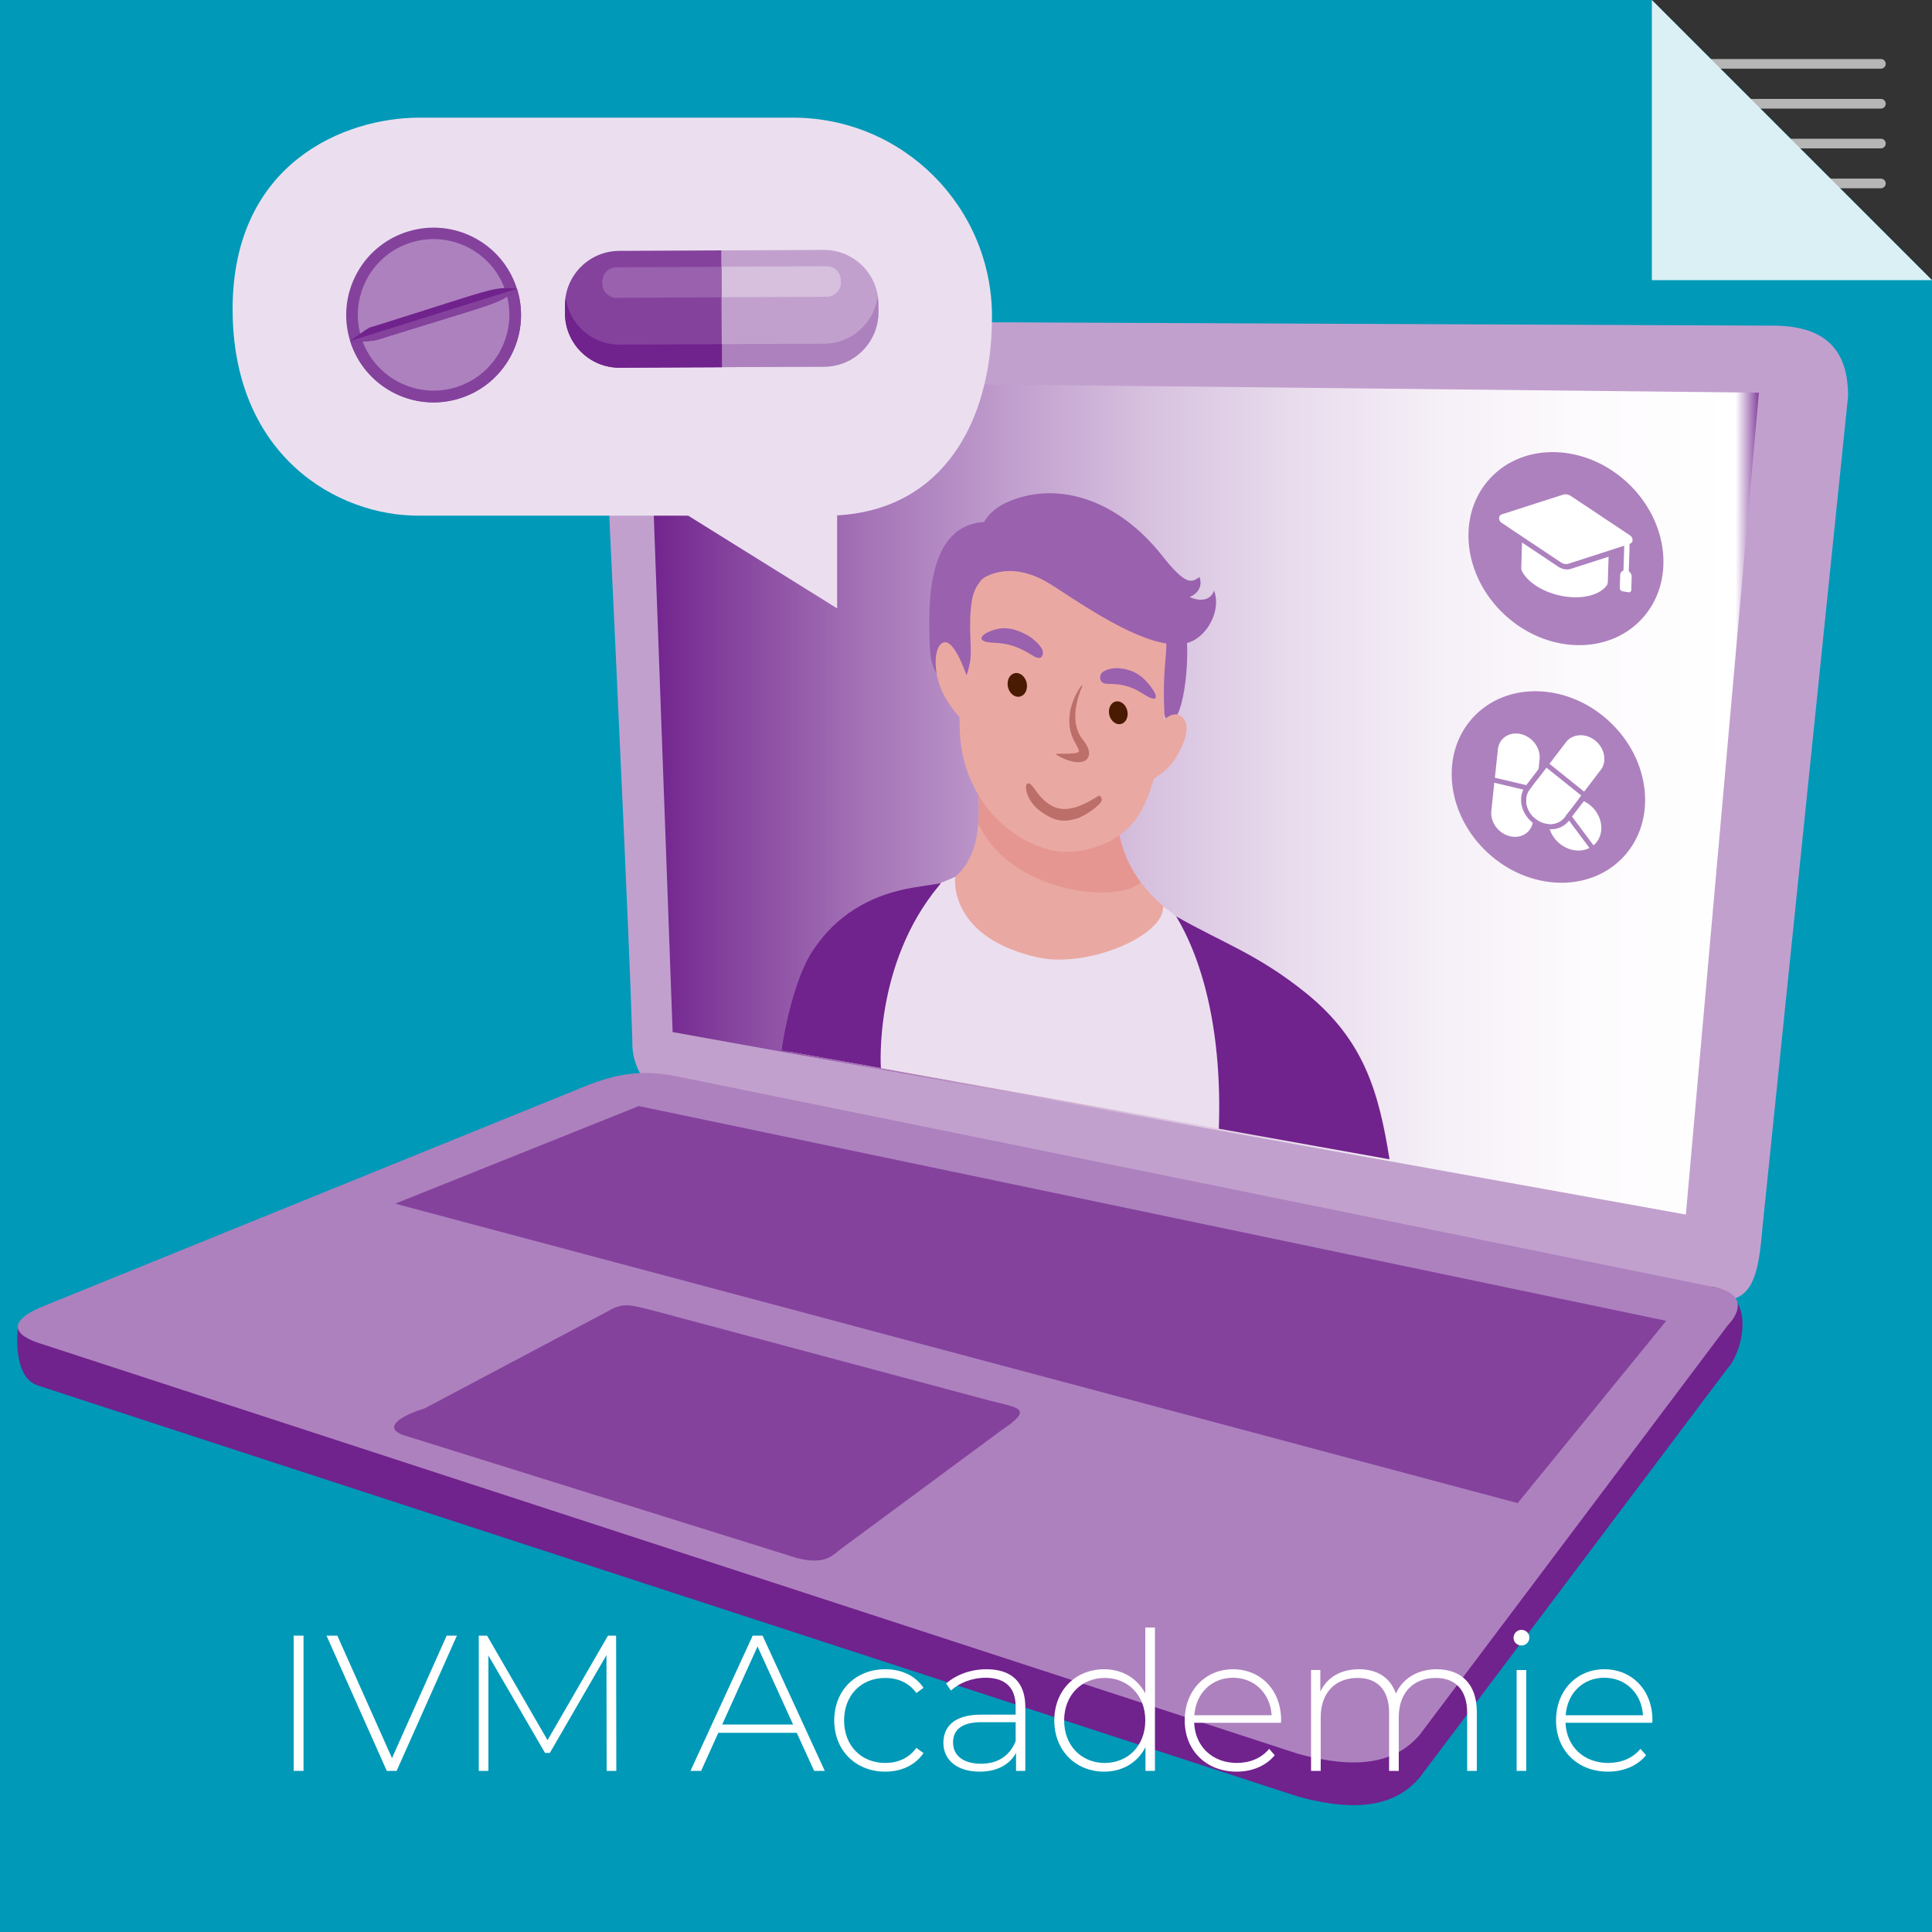 <?xml version="1.0" encoding="utf-8"?>
<!-- Generator: Adobe Illustrator 25.2.3, SVG Export Plug-In . SVG Version: 6.00 Build 0)  -->
<svg version="1.1" xmlns="http://www.w3.org/2000/svg" xmlns:xlink="http://www.w3.org/1999/xlink" x="0px" y="0px"
	 viewBox="0 0 2000 2000" style="enable-background:new 0 0 2000 2000;" xml:space="preserve">
<rect x="0" y="0" width="2000" height="2000" fill="#333333" stroke="none"/>
<style type="text/css">
	.st0{fill:#0099B8;}
	.st1{fill:#EBDFEF;stroke:#B6B6B6;stroke-width:10;stroke-linecap:round;}
	.st2{fill:#DBF0F5;}
	.st3{fill:#C2A0CE;}
	.st4{fill:#70228D;}
	.st5{fill:url(#SVGID_1_);}
	.st6{fill:#AD81BE;}
	.st7{fill:#84429D;}
	.st8{fill:none;stroke:#AD81BE;stroke-width:10.556;stroke-miterlimit:10;}
	.st9{fill:#EBDFEF;}
	.st10{fill:#FFFFFF;}
	.st11{fill:#EAA8A3;}
	.st12{fill:#E69690;}
	.st13{fill:#9961AE;}
	.st14{fill:#491B02;}
	.st15{fill:#BC6F69;}
	.st16{fill:#D6C0DE;}
</style>
<g id="Achtergrond">
	<polygon class="st0" points="2000,2000 0,2000 0,0 1710,0 2000,290 	"/>
	<g>
		<line class="st1" x1="1762.9" y1="66.1" x2="1947.1" y2="66.1"/>
		<line class="st1" x1="1762.9" y1="107.4" x2="1947.1" y2="107.4"/>
		<line class="st1" x1="1762.9" y1="148.6" x2="1947.1" y2="148.6"/>
		<line class="st1" x1="1762.9" y1="189.9" x2="1947.1" y2="189.9"/>
		<polygon class="st2" points="2000,290 1710,290 1710,0 		"/>
	</g>
</g>
<g id="Computer">
</g>
<g id="Computer_1_">
</g>
<g id="Toestenbord">
	<g>
		<path class="st3" d="M1741.3,1342.9L733.7,1151.3c-44.6-0.5-80.2-33.4-79.1-73.2c0,0-0.6-20.1-1.8-53.3
			C646.5,861.2,624,392,624,392c0-59.8,15.2-59.9,72.7-59.8l1137.3,4.9c56-0.3,79.2,25.3,79.1,73.2l-88.7,861.4
			C1818.5,1344.8,1806.1,1354.3,1741.3,1342.9z"/>
		<path class="st4" d="M1772.5,1332c48.3,8.5,30,69.8,15.9,84.5L1469.7,1840c-25.5,30-65.8,36.3-125.9,19.8
			c0,0-1278.3-416.7-1305-425.7s-20.3-59.4-20.3-59.4"/>
		<path class="st4" d="M698.8,1158.1"/>
		<path class="st4" d="M610.9,1166.6"/>
		<linearGradient id="SVGID_1_" gradientUnits="userSpaceOnUse" x1="671.668" y1="825.717" x2="1820.802" y2="825.717">
			<stop  offset="0" style="stop-color:#70228D"/>
			<stop  offset="6.655797e-02" style="stop-color:#83409C"/>
			<stop  offset="0.192" style="stop-color:#A472B6"/>
			<stop  offset="0.321" style="stop-color:#C09DCD"/>
			<stop  offset="0.45" style="stop-color:#D7C1DF"/>
			<stop  offset="0.579" style="stop-color:#E8DCED"/>
			<stop  offset="0.71" style="stop-color:#F5EFF7"/>
			<stop  offset="0.843" style="stop-color:#FDFBFD"/>
			<stop  offset="0.979" style="stop-color:#FFFFFF"/>
			<stop  offset="0.982" style="stop-color:#EEE5F2"/>
			<stop  offset="0.995" style="stop-color:#A271B5"/>
			<stop  offset="1" style="stop-color:#84429D"/>
		</linearGradient>
		<polygon class="st5" points="1745.2,1257.3 696.3,1068.4 671.7,394.2 1820.8,406.5 		"/>
		<path class="st6" d="M1343.9,1815.6l-1305-425.7c-29.5-10.2-27.2-24.9,7.9-38.5l564.1-229c18-6.3,45.9-17,87.9-8.5L1772.5,1332
			c34.6,6.2,30,25.5,15.9,40.2l-318.6,423.5C1444.2,1825.8,1404,1832,1343.9,1815.6z"/>
		<path class="st7" d="M824.7,1612.8l-401.4-125.4c-29.2-7.4-12.6-20.5,16.4-29.5l187.1-99.2c17.6-10.2,21.9-9.1,51-1.6l347.5,93
			c29.2,7.4,45.4,7.9,11.4,30.5L871.1,1603C860.9,1610.9,853.8,1620.2,824.7,1612.8z"/>
		<polygon class="st7" points="1571.1,1556 409.1,1246 661.3,1145 1724.9,1367.3 		"/>
		<path class="st8" d="M419,1294.5"/>
		<path class="st8" d="M733.7,1151.3"/>
		<path class="st8" d="M576.4,1318.5"/>
		<path class="st8" d="M786,1164.3"/>
		<path class="st8" d="M677.8,1357"/>
		<path class="st8" d="M839.6,1179.4"/>
	</g>
</g>
<g id="Dame_met_tekstballon">
	<path class="st9" d="M434.1,121.8h386.8c113.8,0,206,92.2,206,206c0,110-51.8,199.8-160.3,205.7l0,0v96.3l-154.2-96H434.1
		c-85.2,0.6-193.3-62.1-193.3-213.8S357.2,121.8,434.1,121.8"/>
	<g>
		
			<ellipse transform="matrix(0.681 -0.733 0.733 0.681 100.715 1368.418)" class="st6" cx="1620.4" cy="568.7" rx="93.3" ry="107"/>
		<g id="XMLID_4_">
			<path id="XMLID_6_" class="st10" d="M1619.7,589.3c-2.3-0.4-4.5-1.3-6.5-2.6l-37.6-25.1l-0.8,26.5c0,1.2,0.3,2.4,0.9,3.5
				c6.3,11.9,23.2,22.4,43.2,25.7c20,3.3,37.4-1.6,44.4-11.3c0.7-0.9,1-2,1.1-3.2l0.8-26.5l-38.8,12.5
				C1624.2,589.5,1622,589.7,1619.7,589.3z"/>
			<path id="XMLID_5_" class="st10" d="M1686.9,563l0.5-0.2c0.7-0.2,1.2-0.6,1.7-1.1c0,0,0.1-0.1,0.1-0.1c0,0,0.1-0.1,0.1-0.1
				c0.1-0.1,0.1-0.2,0.2-0.3c0.1-0.2,0.3-0.5,0.4-0.7c0,0,0-0.1,0-0.1c0-0.1,0-0.1,0.1-0.2c0,0,0-0.1,0-0.1c0-0.1,0-0.1,0-0.2
				c0,0,0-0.1,0-0.1c0-0.1,0-0.2,0-0.2c0,0,0,0,0-0.1c0-0.1,0-0.2,0-0.3c0,0,0,0,0,0c0.1-1.7-0.7-3.6-2.4-4.8l-44.1-29.4l-17.6-11.7
				c-0.3-0.2-0.6-0.4-0.9-0.5c-0.3-0.2-0.6-0.3-1-0.4c-0.5-0.2-1-0.3-1.5-0.5c-0.1,0-0.2,0-0.2-0.1c-0.1,0-0.2,0-0.2,0
				c-0.6-0.1-1.3-0.1-1.9-0.1c-0.2,0-0.4,0-0.5,0c-0.2,0-0.3,0-0.5,0.1c-0.3,0.1-0.6,0.1-0.9,0.2l-21.2,6.8l-42.5,13.7
				c-1.1,0.4-1.8,1.1-2.3,2c0,0.1-0.1,0.1-0.1,0.2c0,0,0,0.1,0,0.1c0,0.1,0,0.1-0.1,0.2c0,0,0,0.1,0,0.1c0,0.1,0,0.1-0.1,0.2
				c0,0,0,0,0,0.1c0,0.1,0,0.2-0.1,0.2c0,0,0,0,0,0.1c0,0.1,0,0.2,0,0.3c0,0,0,0,0,0c0,0.1,0,0.2,0,0.3c0,0,0,0,0,0
				c-0.1,1.1,0.3,2.3,1,3.4c0,0,0,0,0,0c0.1,0.1,0.1,0.2,0.2,0.3c0,0,0.1,0.1,0.1,0.1c0.1,0.1,0.2,0.2,0.3,0.3
				c0.1,0.1,0.1,0.1,0.2,0.2c0,0,0.1,0.1,0.1,0.1c0.2,0.1,0.3,0.3,0.5,0.4l61.7,41.2c1.2,0.8,2.5,1.3,3.9,1.5
				c1.3,0.2,2.7,0.1,3.9-0.3l57.6-18.6l-0.2,6.4l-0.6,19.2c-1.9,0.6-3.3,2.4-3.4,4.6l-0.4,13.8c0,1.5,1.2,3,2.8,3.2l6.2,1
				c1.6,0.3,2.9-0.8,2.9-2.3l0.4-13.8c0.1-2.2-1.2-4.4-3-5.7l0.7-21.9L1686.9,563z"/>
		</g>
	</g>
	<g>
		
			<ellipse transform="matrix(0.681 -0.733 0.733 0.681 -85.876 1433.815)" class="st6" cx="1602.2" cy="815.4" rx="92.6" ry="106.1"/>
		<g>
			<g>
				<path class="st6" d="M1655.7,836.5c-11.4-15.3-32.1-20.1-46.1-10.8c-14,9.3-16.1,29.3-4.7,44.6c11.4,15.3,32.1,20.1,46.1,10.8
					C1665,871.8,1667.1,851.8,1655.7,836.5z M1609.1,867.5c-9-12-7.9-27.5,2-35.8l34.4,46.1C1633.8,883.8,1618,879.5,1609.1,867.5z
					 M1649.6,875.1l-34.4-46.1c11.6-6,27.4-1.7,36.4,10.3C1660.5,851.3,1659.5,866.8,1649.6,875.1z"/>
				<path class="st10" d="M1645.4,877.8c-11.6,6-27.4,1.7-36.4-10.3c-9-12-7.9-27.5,2-35.8L1645.4,877.8z"/>
				<path class="st10" d="M1649.6,875.1l-34.4-46.1c11.6-6,27.4-1.7,36.4,10.3C1660.5,851.3,1659.5,866.8,1649.6,875.1z"/>
			</g>
			<g>
				<path class="st6" d="M1574.9,754.8c-14.9-3.5-28.2,5.4-29.7,19.7l-6.8,64c-1.5,14.4,9.3,28.9,24.2,32.4
					c14.9,3.5,28.2-5.4,29.7-19.7l6.8-64C1600.6,772.8,1589.8,758.3,1574.9,754.8z M1586.9,849.9c-1.2,11.5-11.9,18.6-23.8,15.8
					c-11.9-2.8-20.6-14.5-19.4-26l3.1-29.4l43.2,10.2L1586.9,849.9z M1593.8,785.9l-3.1,29.4l-43.2-10.2l3.1-29.4
					c1.2-11.5,11.9-18.6,23.8-15.8C1586.3,762.7,1595,774.4,1593.8,785.9z"/>
				<path class="st10" d="M1590.1,820.5l-3.1,29.4c-1.2,11.5-11.9,18.6-23.8,15.8c-11.9-2.8-20.6-14.5-19.4-26l3.1-29.4
					L1590.1,820.5z"/>
				<path class="st10" d="M1593.8,785.9l-3.1,29.4l-43.2-10.2l3.1-29.4c1.2-11.5,11.9-18.6,23.8-15.8
					C1586.3,762.7,1595,774.4,1593.8,785.9z"/>
			</g>
			<g>
				<path class="st6" d="M1654.3,762.7c-12.4-9.9-29.2-9-37.6,2l-37.4,49c-8.4,11-5.2,28,7.2,37.9c12.4,9.9,29.2,9,37.6-2l37.4-49
					C1669.9,789.6,1666.7,772.6,1654.3,762.7z M1619.7,846c-6.7,8.8-20.3,9.5-30.2,1.6c-9.9-7.9-12.5-21.5-5.8-30.4l17.2-22.5
					l35.9,28.8L1619.7,846z M1657.1,797l-17.2,22.5l-35.9-28.8l17.2-22.5c6.7-8.8,20.3-9.5,30.2-1.6
					C1661.2,774.6,1663.8,788.2,1657.1,797z"/>
				<path class="st10" d="M1636.9,823.5l-17.2,22.5c-6.7,8.8-20.3,9.5-30.2,1.6c-9.9-7.9-12.5-21.5-5.8-30.4l17.2-22.5L1636.9,823.5
					z"/>
				<path class="st10" d="M1657.1,797l-17.2,22.5l-35.9-28.8l17.2-22.5c6.7-8.8,20.3-9.5,30.2-1.6
					C1661.2,774.6,1663.8,788.2,1657.1,797z"/>
			</g>
		</g>
	</g>
	<g>
		<path class="st11" d="M1155.2,827.1c0,48.5,14.4,85.7,60.6,120c56.3,41.7,91.4,46.9,140.3,86.4c58.7,47.4,71.4,98.2,82.4,166.6
			l-621.9-111.5c0-7.8,25.7-69.9,36.9-104.6c10.7-33.1,37.9-44.4,98.4-58.8c71-16.9,64.7-76.9,56.7-150.7
			C1001.7,710.7,1155.2,742.9,1155.2,827.1z"/>
		<path class="st12" d="M1012.7,852.5c1.6-19.6-0.3-42-2.8-66.1c44.7,13.4,102,23.9,145,35.8c0.1,1.6,0.3,3.2,0.3,4.9
			c0,33.2,6.7,61.1,25.8,86.4C1155.7,936,1045.9,924.5,1012.7,852.5z"/>
		<path class="st9" d="M1204.1,938.1c3.8,2.6,7.7,5.8,11.7,9c54.6,44.4,91.4,46.9,140.3,86.4c58.7,47.4,71.4,98.2,82.4,166.6
			l-621.9-111.5c13.8-45.2,16.3-68.7,34.2-99.8c16.9-29.4,30.7-50,85.3-61.9c15.3-3.3,52.1-18.5,52.6-19.3
			c-1.5,20.1,8.3,66.2,85.6,83.5C1125.2,1002.5,1205.9,968.9,1204.1,938.1z"/>
		<path class="st4" d="M1217.5,948.6c48.1,27.5,84.1,38.9,134.2,79.2c60.1,48.5,75.5,102.3,86.7,172.3l-176.7-31.7
			C1265.2,1071.2,1246.3,996.2,1217.5,948.6z"/>
		<path class="st4" d="M911.9,1105.7l-102.8-18.4c3.4-25.4,14.5-74.7,30.6-100.5c20.9-33.3,51.8-55.4,91.7-65.1
			c17.9-4.4,38.8-6,42-7.6c0.8-0.4,0.5,0.4-1.3,2.6C904.1,998.3,911.9,1105.7,911.9,1105.7z"/>
		<path class="st11" d="M1209.6,652.4c5,35.8-1.8,54.7-4.1,87.1c-4.1,57.3-17.8,93.5-30.8,110.1c-23,29.4-65.3,36.5-88.9,30
			c-52.2-14.4-88.7-63.6-91.9-118c-2.8-48.7,5.2-54.4,0.7-92.1c-11.3-93.6,19.3-104,93.4-96.4C1151,579.5,1203.4,607.7,1209.6,652.4
			z"/>
		<path class="st13" d="M1017,599.2c0,0-22.1-57.2,24.1-78.6c50.8-23.5,114.2-5.7,161.9,54.6c25,31.6,30.3,27.8,38.8,22.2
			c5,15.4-10.4,20.6-10.4,20.6s18.9,9.6,25.5-6.5c7.3,20.6-6.8,46.1-24.8,53.1c-40.7,15.8-126.3-49.9-150-63
			C1042.2,579.5,1017,599.2,1017,599.2z"/>
		<path class="st13" d="M1055.1,580.8c0,0-43.5,5-49.1,41.2c-4.3,28,1,49.7-2.1,64.6c-4.9,23.8-10.4,22.2-10.4,22.2
			s-29.1,5.4-30.9-38.6c-1.8-44-3.7-126.2,56.1-129.8C1063.5,537.9,1055.1,580.8,1055.1,580.8z"/>
		<path class="st13" d="M1205.5,739.6c-3.6-64.3,9.2-67.9-4.8-110.6c-13-39.7-5.8-31,14.8-10.2c20.6,20.8,14.1,98.7,3.8,120
			C1208.9,760.1,1205.5,739.6,1205.5,739.6z"/>
		<path class="st11" d="M1001.2,700.6c-2.3-5.7-15.3-44.7-27.2-33.9c-7,6.3-7.6,27.7,0.2,46.6c7.3,17.6,22.8,34,26,35.3
			C1003.3,750,1001.2,700.6,1001.2,700.6z"/>
		<path class="st11" d="M1194.8,756.2c2.8-4.5,20.7-27,31.2-11.1c6.1,9.3-0.6,26.6-10.2,41.5c-8.9,13.8-25.8,22.7-29.1,22.5
			C1183.5,808.9,1194.8,756.2,1194.8,756.2z"/>
		<path class="st13" d="M1070,679.2c7.8,4.7,10.3-0.3,9.4-5.2c-0.8-4.4-8.7-12.5-16.2-16.6c-16.3-8.9-27.2-8.4-38.3-3.9
			c-11.3,4.6-13.7,11.4,4.4,11.9C1048.3,666.1,1059.1,672.6,1070,679.2z"/>
		<path class="st13" d="M1146.4,707.9c-7.8-0.1-8.6-6.2-6.6-10.2c1.8-3.6,10.4-6.5,17.8-6c15.9,1.2,24.9,7.9,33.2,18.5
			c8.4,10.8,8.7,18.4-6.7,8.5C1168,708.3,1157.3,708.1,1146.4,707.9z"/>
		<path class="st14" d="M1148.1,734.8c-0.9,6.3,2.7,12.8,8,14.5c5.3,1.7,10.3-2.1,11.1-8.4c0.9-6.3-2.7-12.8-8-14.5
			S1149,728.4,1148.1,734.8z"/>
		<path class="st14" d="M1043.2,705.9c-0.9,6.6,2.8,13.3,8.3,15c5.5,1.7,10.7-2.2,11.5-8.8c0.9-6.6-2.8-13.3-8.3-15
			C1049.2,695.4,1044,699.3,1043.2,705.9z"/>
		<g>
			<g>
				<path class="st15" d="M1119.5,709.7c-4.9,6.6-8.4,14.2-10.8,22.6c-2.1,8.4-2.8,18.1,0.5,28.2c0.9,2.5,1.8,5,3.2,7.3l1.9,3.5
					c0.5,0.9,1,1.8,1.4,2.7c0.9,1.6,1.4,3.3,1.3,3.8c-0.1,0.3,0.4,0-0.5,0.7c-1.9,1.2-6.2,1.5-10.1,1.7l-12.7,0.1l-0.1,1
					c4.2,2.6,8.5,4.7,13.1,6.1c4.6,1.3,9.3,2.5,15,0.8c1.4-0.6,3-1.4,4.1-3.1c1.2-1.6,1.7-3.9,1.6-5.9c-0.3-4-2-6.8-3.4-9.2
					c-0.8-1.2-1.6-2.3-2.4-3.4l-1.9-2.6c-1.3-1.6-2.2-3.5-3.1-5.3c-3.5-7.5-4-16.3-3-24.5c1-8.3,3.4-16.3,6.8-23.8L1119.5,709.7z"/>
			</g>
		</g>
		<path class="st15" d="M1140.5,828.6c0.5-2-1.5-5.9-3.4-4.7c-26.7,16.7-46.4,22.1-66.5-7.7c-11.1-16.3-13.5,8.8,6,23.2
			c16.3,12.1,25.8,11.3,37.3,8.2C1122.9,845.2,1139.4,833.3,1140.5,828.6z"/>
	</g>
</g>
<g id="Medicijnen">
	<g>
		
			<ellipse transform="matrix(0.48 -0.877 0.877 0.48 -52.419 563.395)" class="st7" cx="448.9" cy="325.9" rx="90.5" ry="90.5"/>
		<path class="st7" d="M535.2,298.9l-172.7,54.1c14.9,47.7,65.7,74.3,113.4,59.3C523.6,397.3,550.2,346.6,535.2,298.9z"/>
		<path class="st6" d="M374,349.4c-12.9-41.3,10.1-85.4,51.4-98.3c41.3-12.9,85.4,10.1,98.3,51.4c12.9,41.3-10.1,85.4-51.4,98.3
			C431,413.7,386.9,390.6,374,349.4z"/>
		<path class="st4" d="M535.2,298.9c-20.1,16.7-13.2,11.7-143.6,52.5c-8,2.6-22.3,2-29.1,1.6c0,0,2.4-1.9,6.6-4.9
			c14.9-10.5,12.5-8.7,18.2-10.4C515.2,297.6,510.1,296.6,535.2,298.9z"/>
		<path class="st7" d="M535.2,298.9l-172.7,54.1c6.8,0.4,21.2,1,29.1-1.6C522.1,310.5,515.2,315.6,535.2,298.9z"/>
	</g>
	<g>
		<g>
			<path class="st3" d="M747.4,380.1l105.9-0.5c31.1-0.2,56.2-25.5,56.1-56.6l0-8.2c-0.2-31.1-25.5-56.2-56.6-56.1l-105.9,0.5
				L747.4,380.1z"/>
			<path class="st7" d="M746.8,259.2l-105.9,0.5c-31.1,0.2-56.2,25.5-56.1,56.6l0,8.2c0.2,31.1,25.5,56.2,56.6,56.1l105.9-0.5
				L746.8,259.2z"/>
		</g>
		<path class="st16" d="M870.5,292.4l0-2.1c0-8.1-6.7-14.7-14.8-14.7l-108.8,0.5l0.2,31.6l108.8-0.5
			C864,307.2,870.6,300.6,870.5,292.4z"/>
		<path class="st13" d="M638.3,308.3c-8.1,0-14.8-6.5-14.8-14.7l0-2.1c0-8.1,6.5-14.8,14.7-14.8l108.8-0.5l0.2,31.6L638.3,308.3z"/>
		<g>
			<path class="st6" d="M853.2,355.8c28.4-0.1,51.6-21.4,55.3-48.8c0.4,2.6,0.8,5.2,0.8,7.8l0,8.2c0.2,31.1-25,56.5-56.1,56.6
				l-105.9,0.5l-0.1-23.9L853.2,355.8z"/>
			<path class="st4" d="M641.4,356.8l105.9-0.5l0.1,23.9l-105.9,0.5c-31.1,0.2-56.5-25-56.6-56.1l0-8.2c0-2.7,0.4-5.3,0.8-7.8
				C589.6,335.9,613,356.9,641.4,356.8z"/>
		</g>
	</g>
	<g>
		<path class="st10" d="M304,1693.2h10.2v140H304V1693.2z"/>
		<path class="st10" d="M473,1693.2l-62.4,140h-10.2l-62.4-140h11.2l56.6,126.8l56.6-126.8H473z"/>
		<path class="st10" d="M628,1833.2l-0.2-119.8l-58.6,101.2h-5l-58.6-100.8v119.4h-10v-140h8.6l62.6,108.2l62.6-108.2h8.4l0.2,140
			H628z"/>
		<path class="st10" d="M824.8,1793.8h-81.2l-17.8,39.4h-11l64.4-140h10.2l64.4,140h-11L824.8,1793.8z M821,1785.2l-36.8-80.8
			l-36.6,80.8H821z"/>
		<path class="st10" d="M863.6,1781c0-31.2,22.2-53,52.8-53c16.6,0,31,6.4,39.6,19.2l-7.4,5.4c-7.6-10.6-19.2-15.6-32.2-15.6
			c-24.6,0-42.6,17.6-42.6,44c0,26.4,18,44,42.6,44c13,0,24.6-5,32.2-15.6l7.4,5.4c-8.6,12.6-23,19.2-39.6,19.2
			C885.8,1834,863.6,1812,863.6,1781z"/>
		<path class="st10" d="M1061.4,1767v66.2h-9.6v-18.6c-6.6,12-19.4,19.4-37.6,19.4c-23.4,0-37.6-12-37.6-29.8
			c0-15.8,10-29.2,39-29.2h35.8v-8.4c0-19.4-10.6-29.8-31-29.8c-14.4,0-27.4,5.4-36,13.2l-5-7.2c10.4-9.2,25.6-14.8,41.8-14.8
			C1047,1728,1061.4,1741.2,1061.4,1767z M1051.4,1802.4v-19.6h-35.6c-21.6,0-29.2,9-29.2,21c0,13.6,10.6,22,29,22
			C1033.2,1825.8,1045.4,1817.4,1051.4,1802.4z"/>
		<path class="st10" d="M1195.6,1684.8v148.4h-9.8v-24.6c-8.2,16.2-24,25.4-42.8,25.4c-29.4,0-51.6-21.8-51.6-53
			c0-31.4,22.2-53,51.6-53c18.6,0,34.2,9.2,42.6,25v-68.2H1195.6z M1185.6,1781c0-26.2-18-44-42-44s-42,17.8-42,44
			c0,26.2,18,44,42,44S1185.6,1807.2,1185.6,1781z"/>
		<path class="st10" d="M1326,1783.4h-89.8c1,24.8,19.2,41.6,44.2,41.6c13.2,0,25.4-4.8,33.4-14.6l5.8,6.6
			c-9.2,11.2-23.6,17-39.4,17c-31.6,0-53.8-22-53.8-53c0-31,21.4-53,50-53s49.8,21.6,49.8,52.6
			C1326.2,1781.4,1326,1782.4,1326,1783.4z M1236.4,1775.6h80c-1.4-22.6-17.8-38.8-40-38.8C1254.2,1736.8,1238,1752.8,1236.4,1775.6
			z"/>
		<path class="st10" d="M1528.8,1772.2v61h-10V1773c0-23.6-12.2-36-32.6-36c-23.6,0-38.2,15.8-38.2,40.6v55.6h-10V1773
			c0-23.6-12.2-36-32.6-36c-23.6,0-38.2,15.8-38.2,40.6v55.6h-10v-104.4h9.6v22.4c6.8-14.6,21-23.2,40-23.2
			c18.8,0,32.6,8.6,38.2,25.2c6.8-15.2,22-25.2,42.2-25.2C1512.4,1728,1528.8,1743,1528.8,1772.2z"/>
		<path class="st10" d="M1566.8,1695.4c0-4.4,3.6-8.2,8.2-8.2c4.6,0,8.2,3.6,8.2,8c0,4.6-3.6,8.2-8.2,8.2
			C1570.4,1703.4,1566.8,1699.8,1566.8,1695.4z M1570,1728.8h10v104.4h-10V1728.8z"/>
		<path class="st10" d="M1710.4,1783.4h-89.8c1,24.8,19.2,41.6,44.2,41.6c13.2,0,25.4-4.8,33.4-14.6l5.8,6.6
			c-9.2,11.2-23.6,17-39.4,17c-31.6,0-53.8-22-53.8-53c0-31,21.4-53,50-53s49.8,21.6,49.8,52.6
			C1710.6,1781.4,1710.4,1782.4,1710.4,1783.4z M1620.8,1775.6h80c-1.4-22.6-17.8-38.8-40-38.8
			C1638.6,1736.8,1622.4,1752.8,1620.8,1775.6z"/>
	</g>
</g>
</svg>
